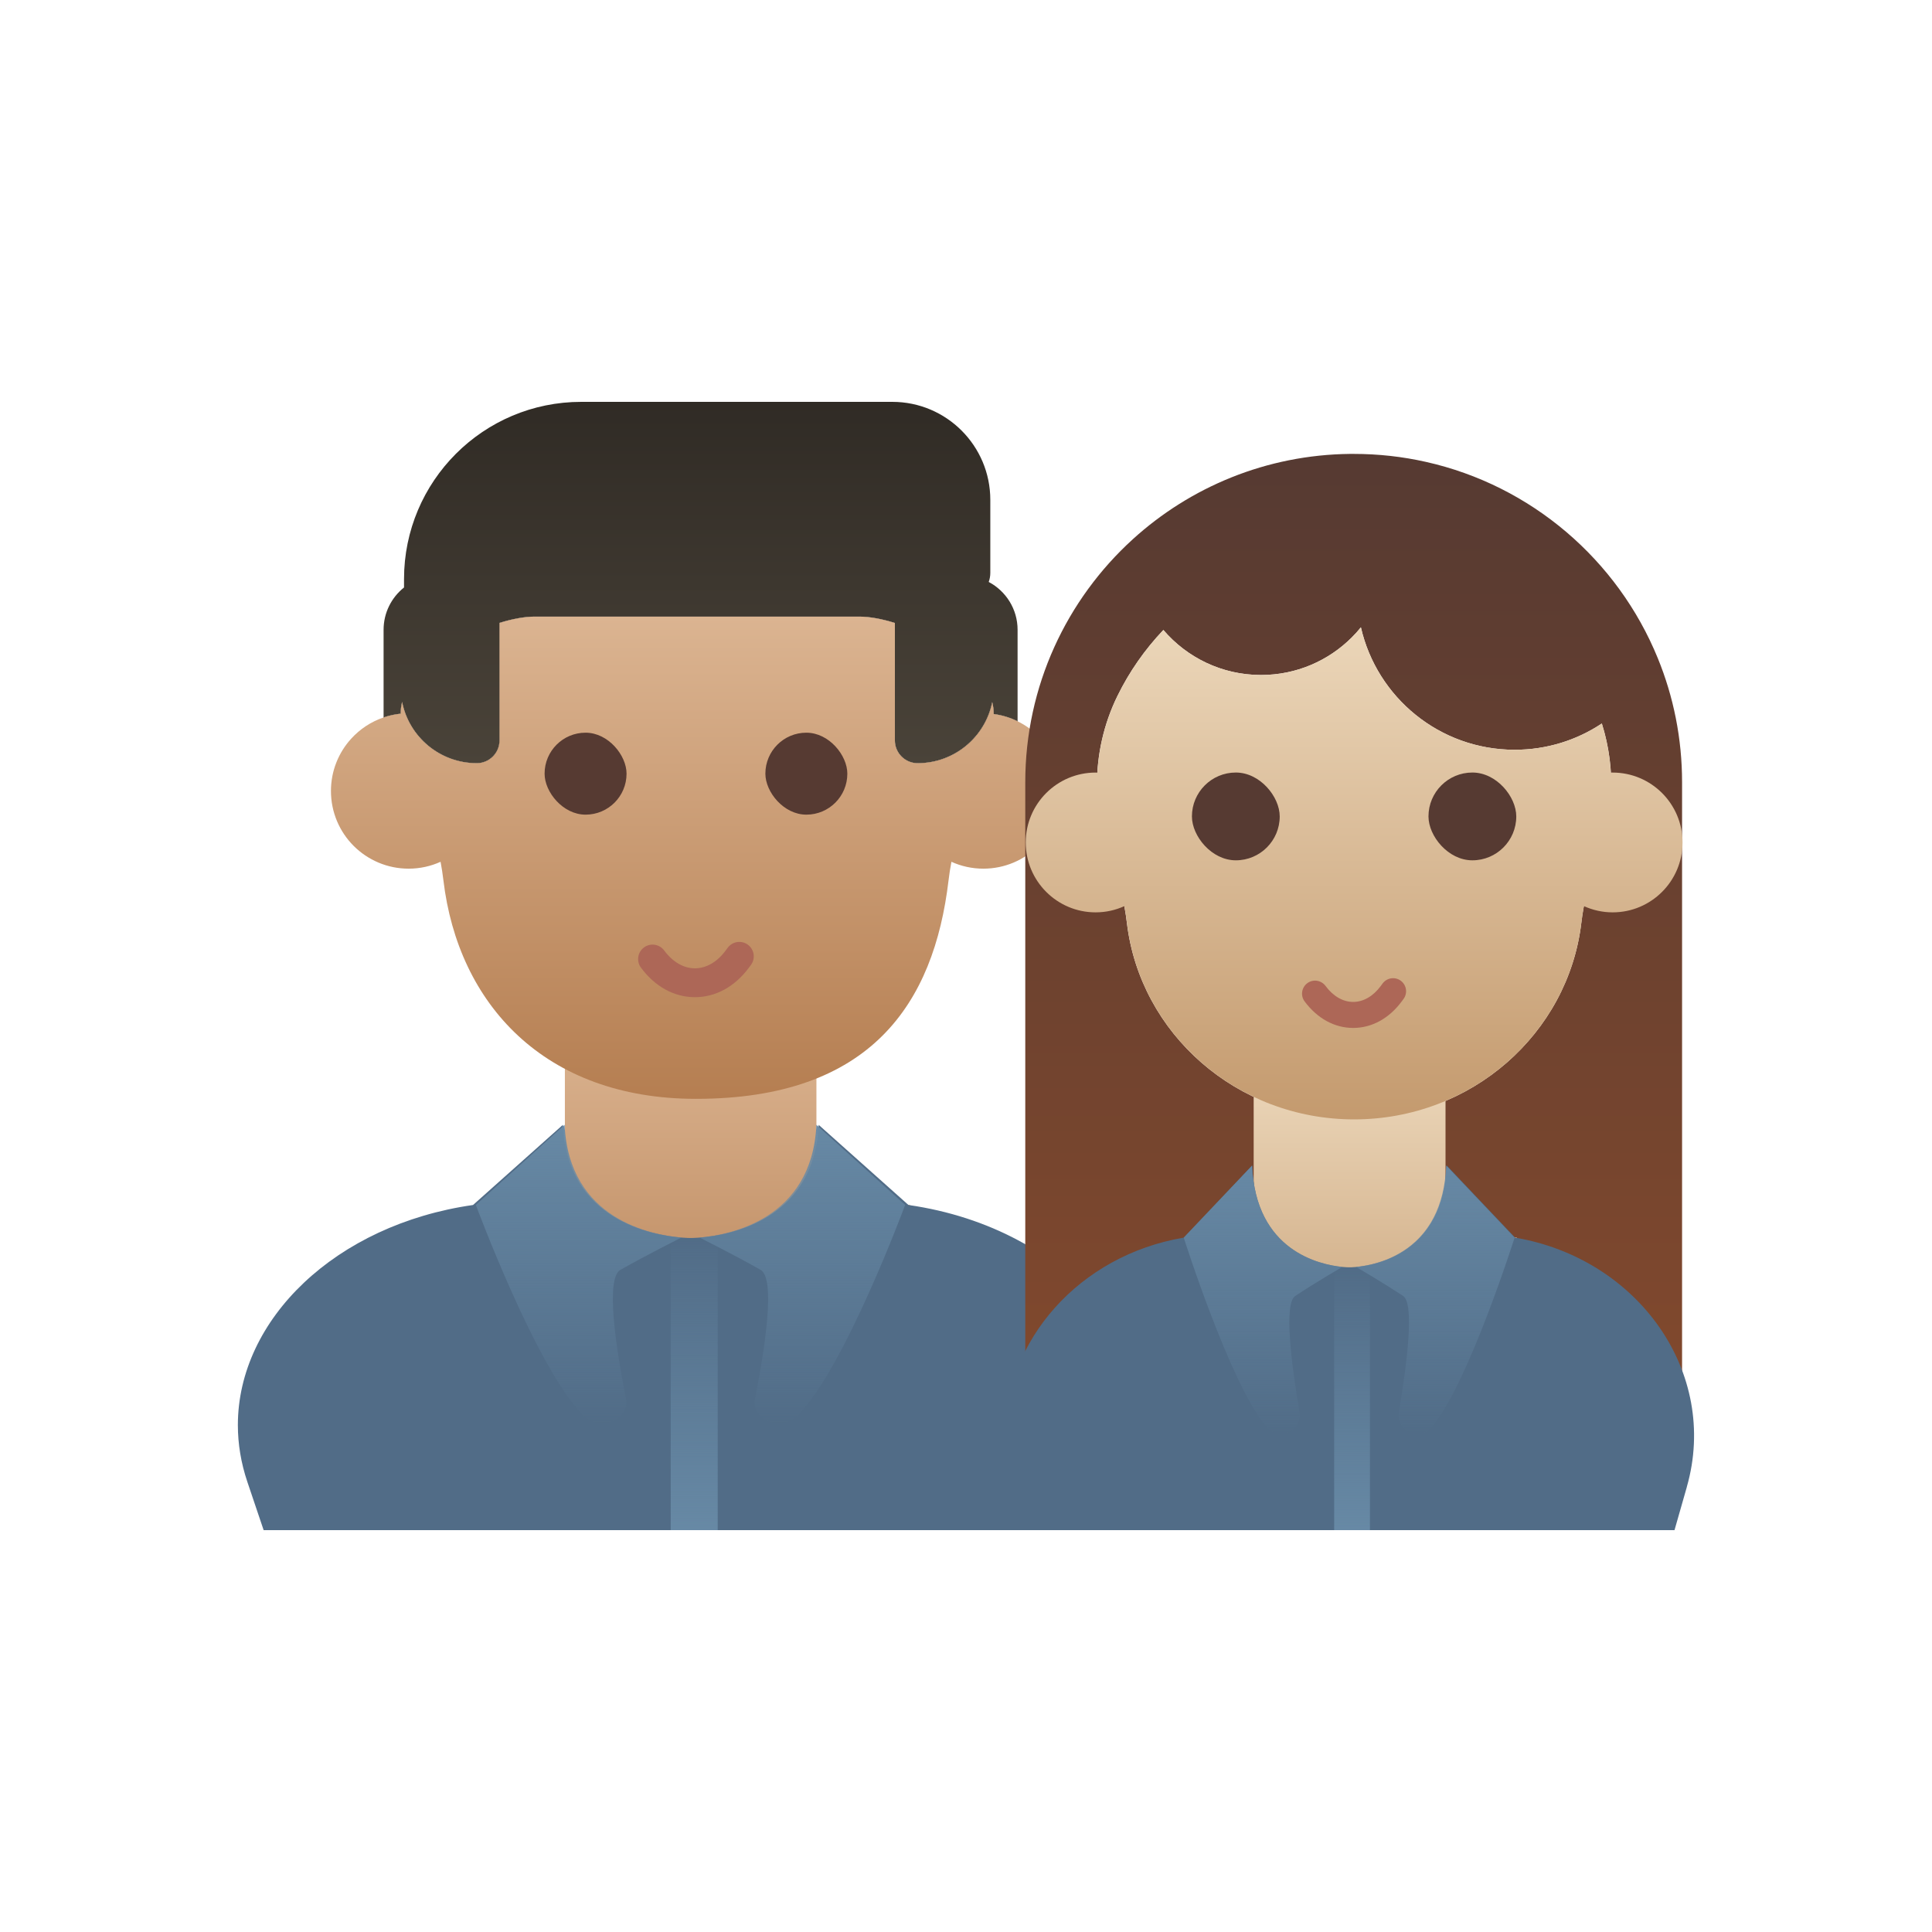 <?xml version="1.0" encoding="UTF-8"?>
<svg id="Layer_1" data-name="Layer 1" xmlns="http://www.w3.org/2000/svg" xmlns:xlink="http://www.w3.org/1999/xlink" viewBox="0 0 500 500">
  <defs>
    <style>
      .cls-1 {
        fill: url(#linear-gradient-12);
      }

      .cls-1, .cls-2, .cls-3, .cls-4, .cls-5, .cls-6, .cls-7, .cls-8, .cls-9, .cls-10, .cls-11, .cls-12, .cls-13, .cls-14, .cls-15, .cls-16 {
        stroke-width: 0px;
      }

      .cls-2 {
        fill: url(#linear-gradient);
      }

      .cls-3 {
        fill: #ad6757;
      }

      .cls-4 {
        fill: url(#linear-gradient-6);
      }

      .cls-5 {
        fill: #516c87;
      }

      .cls-6 {
        fill: url(#linear-gradient-11);
      }

      .cls-7 {
        fill: url(#linear-gradient-5);
      }

      .cls-8 {
        fill: #563a32;
      }

      .cls-9 {
        fill: #302b25;
      }

      .cls-10 {
        fill: url(#linear-gradient-2);
      }

      .cls-11 {
        fill: url(#linear-gradient-7);
      }

      .cls-12 {
        fill: url(#linear-gradient-3);
      }

      .cls-13 {
        fill: url(#linear-gradient-9);
      }

      .cls-14 {
        fill: url(#linear-gradient-8);
      }

      .cls-15 {
        fill: url(#linear-gradient-10);
      }

      .cls-16 {
        fill: url(#linear-gradient-4);
      }
    </style>
    <linearGradient id="linear-gradient" x1="179.29" y1="367" x2="179.29" y2="265.04" gradientUnits="userSpaceOnUse">
      <stop offset="0" stop-color="#b57e51"/>
      <stop offset="1" stop-color="#dbb491"/>
    </linearGradient>
    <linearGradient id="linear-gradient-2" x1="181.31" y1="197.51" x2="181.31" y2="104" gradientUnits="userSpaceOnUse">
      <stop offset="0" stop-color="#4a4339"/>
      <stop offset="1" stop-color="#302b25"/>
    </linearGradient>
    <linearGradient id="linear-gradient-3" x1="179.66" y1="396" x2="179.66" y2="320.23" gradientUnits="userSpaceOnUse">
      <stop offset="0" stop-color="#6789a5"/>
      <stop offset="1" stop-color="#6789a5" stop-opacity="0"/>
    </linearGradient>
    <linearGradient id="linear-gradient-4" x1="149.76" y1="291.11" x2="149.76" y2="368.33" xlink:href="#linear-gradient-3"/>
    <linearGradient id="linear-gradient-5" x1="207.64" y1="291.11" x2="207.64" y2="368.33" xlink:href="#linear-gradient-3"/>
    <linearGradient id="linear-gradient-6" x1="180.11" y1="284.39" x2="180.11" y2="159.58" xlink:href="#linear-gradient"/>
    <linearGradient id="linear-gradient-7" x1="350.33" y1="362.34" x2="350.33" y2="117.46" gradientUnits="userSpaceOnUse">
      <stop offset="0" stop-color="#82492d"/>
      <stop offset="1" stop-color="#563a32"/>
    </linearGradient>
    <linearGradient id="linear-gradient-8" x1="349.7" y1="369.91" x2="349.7" y2="278.19" gradientUnits="userSpaceOnUse">
      <stop offset="0" stop-color="#c49a6e"/>
      <stop offset="1" stop-color="#ebd6b9"/>
    </linearGradient>
    <linearGradient id="linear-gradient-9" x1="350.44" y1="289.7" x2="350.44" y2="162.35" xlink:href="#linear-gradient-8"/>
    <linearGradient id="linear-gradient-10" x1="349.91" x2="349.91" y2="327.84" xlink:href="#linear-gradient-3"/>
    <linearGradient id="linear-gradient-11" x1="326.87" y1="301.64" x2="326.87" y2="371.11" xlink:href="#linear-gradient-3"/>
    <linearGradient id="linear-gradient-12" x1="371.46" y1="301.64" x2="371.46" y2="371.11" xlink:href="#linear-gradient-3"/>
  </defs>
  <path class="cls-2" d="M236.12,318.83c0,13.3-6.37,25.35-16.65,34.07-10.28,8.72-24.49,14.11-40.18,14.11-31.38,0-56.83-21.57-56.83-48.17,0-2.37.2-4.71.6-6.98,3.73-.53,7.56-.86,11.5-.94.9-.02,1.82-.03,2.73-.03,4.92,0,8.9-3.38,8.9-7.55v-38.29h65.1v38.29c0,4.17,3.98,7.55,8.9,7.55h1.1c.9,0,1.82,0,2.73.03,3.94.08,7.77.41,11.5.94.4,2.27.6,4.61.6,6.98Z"/>
  <path class="cls-10" d="M263.35,162.99v23.68c-1.91-.94-3.98-1.59-6.18-1.88,0-1.04-.13-2.07-.39-3.08-1.81,9.01-9.77,15.8-19.31,15.8-3.25,0-5.88-2.64-5.88-5.88v-30.41c-3.41-1.06-6.61-1.64-9.18-1.64h-84.05c-2.55,0-5.72.57-9.1,1.62v30.43c0,3.25-2.64,5.88-5.88,5.88-9.56,0-17.54-6.82-19.32-15.85-.25,1-.38,2.01-.38,3.04-1.53.16-3.01.49-4.41.97v-22.68c0-4.44,2.07-8.39,5.29-10.95v-2.17c0-25.34,20.54-45.87,45.87-45.87h80.49c14.01,0,25.37,11.36,25.37,25.37v18.89c0,.83-.15,1.61-.41,2.35,4.44,2.35,7.47,7.01,7.47,12.39Z"/>
  <path class="cls-9" d="M263.35,186.67v29.37H99.26v-30.36c1.4-.49,2.88-.81,4.41-.97,0-1.03.13-2.05.38-3.04,1.78,9.03,9.76,15.85,19.32,15.85,3.25,0,5.88-2.64,5.88-5.88v-30.43c3.38-1.05,6.55-1.62,9.1-1.62h84.05c2.58,0,5.78.58,9.18,1.64v30.41c0,3.25,2.64,5.88,5.88,5.88,9.55,0,17.5-6.79,19.31-15.8.26,1.01.39,2.04.39,3.08,2.2.29,4.27.94,6.18,1.88Z"/>
  <path class="cls-5" d="M293.53,383.55l-4.2,12.45H68.23l-4.2-12.45c-1.67-4.94-2.47-9.89-2.47-14.73,0-27.4,25.31-51.88,60.86-56.97l23.25-20.74c1.14,24.6,23.03,28.54,30.65,29.17h.01c1.24.1,2.1.11,2.43.11,2.34,0,31.78-.65,33.11-29.28l23.24,20.74c41.84,5.99,69.5,38.84,58.4,71.7Z"/>
  <rect class="cls-12" x="173.58" y="320.23" width="12.16" height="75.77"/>
  <path class="cls-16" d="M162.01,362.05c1.06,5.37-6.82,8.52-10.93,4.36-.11-.12-.23-.23-.35-.35-12.01-12.16-27.58-54.22-27.58-54.22l22.96-20.74c1.12,24.6,22.74,28.54,30.27,29.17-.28.14-9.37,4.69-15.82,8.37-3.84,2.19-1.3,19.47,1.45,33.4Z"/>
  <path class="cls-7" d="M195.39,362.05c-1.06,5.37,6.82,8.52,10.93,4.36.11-.12.23-.23.35-.35,12.01-12.16,27.58-54.22,27.58-54.22l-22.96-20.74c-1.12,24.6-22.74,28.54-30.27,29.17.28.14,9.37,4.69,15.82,8.37,3.84,2.19,1.3,19.47-1.45,33.4Z"/>
  <path class="cls-4" d="M274.59,204.7c0,11.12-9,20.11-20.1,20.11-2.95,0-5.74-.64-8.26-1.78-.31,1.6-.56,3.21-.75,4.83-3.78,31.81-20.06,56.52-65.36,56.52h0c-39.38,0-61.57-24.71-65.36-56.52-.19-1.62-.44-3.24-.74-4.83-2.52,1.14-5.31,1.78-8.26,1.78-5.55,0-10.58-2.25-14.22-5.88-3.64-3.64-5.89-8.67-5.89-14.23,0-5.2,1.98-9.94,5.22-13.51,2.27-2.5,5.15-4.42,8.41-5.52,1.4-.49,2.88-.81,4.41-.97,0-1.03.13-2.05.38-3.04,1.78,9.03,9.76,15.85,19.32,15.85,3.25,0,5.88-2.64,5.88-5.88v-30.43c3.38-1.05,6.55-1.62,9.1-1.62h84.05c2.58,0,5.78.58,9.18,1.64v30.41c0,3.25,2.64,5.88,5.88,5.88,9.55,0,17.5-6.79,19.31-15.8.26,1.01.39,2.04.39,3.08,2.2.29,4.27.94,6.18,1.88,2.17,1.06,4.12,2.51,5.76,4.24,3.4,3.6,5.48,8.45,5.48,13.79Z"/>
  <g>
    <rect class="cls-8" x="140.94" y="189.62" width="21.21" height="21.21" rx="10.6" ry="10.6"/>
    <rect class="cls-8" x="198.08" y="189.62" width="21.21" height="21.21" rx="10.6" ry="10.6"/>
  </g>
  <path class="cls-3" d="M179.85,258.07c-5.36,0-10.32-2.71-13.97-7.64-1.23-1.66-.88-4,.78-5.23,1.66-1.23,4-.88,5.23.78,2.21,2.98,5.03,4.62,7.96,4.62s5.76-1.64,7.96-4.62l.52-.7c1.23-1.66,3.57-2.01,5.23-.78,1.66,1.23,2.01,3.57.78,5.23l-.52.7c-3.65,4.93-8.61,7.64-13.97,7.64Z"/>
  <path class="cls-11" d="M429.04,170.35c-10.38-25.45-32.74-44.73-60.08-50.83-5.99-1.35-12.23-2.05-18.63-2.05-.32,0-.64,0-.96,0-21.63.24-41.33,8.56-56.21,22.09-17.09,15.55-27.82,37.97-27.82,62.89v159.88h169.98v-159.88c0-11.36-2.23-22.2-6.28-32.1ZM412.94,224.01c-.96,2.37-1.73,4.81-2.35,7.3-.61,2.48-1.05,5.01-1.35,7.55-3.41,28.62-28.43,50.84-58.8,50.84h0c-30.36,0-55.39-22.22-58.8-50.84-.61-5.09-1.78-10.1-3.7-14.84-2.69-6.66-4.06-13.72-4.06-20.76,0-7.96,1.75-15.9,5.33-23.18,3.08-6.29,7.1-12.02,11.87-17.04,6.1,7.14,15.16,11.65,25.28,11.65,9.18,0,17.49-3.72,23.5-9.74.82-.82,1.61-1.69,2.34-2.6,4.15,18.15,20.38,31.69,39.79,31.69,8.35,0,16.1-2.5,22.56-6.8,3.78,11.95,3.16,24.99-1.61,36.77Z"/>
  <path class="cls-14" d="M393.04,326.58c0,11.97-4.86,22.8-12.7,30.65-7.84,7.84-18.67,12.69-30.64,12.69-23.93,0-43.34-19.4-43.34-43.34,0-2.13.15-4.23.45-6.28,2.84-.48,5.76-.77,8.77-.85.69-.02,1.39-.03,2.08-.03,3.75,0,6.79-3.04,6.79-6.79v-34.44h49.65v34.44c0,3.75,3.04,6.79,6.79,6.79h.84c.69,0,1.39,0,2.08.03,3,.08,5.92.37,8.77.85.3,2.04.45,4.15.45,6.28Z"/>
  <path class="cls-13" d="M417.34,199.93c-.15,0-.3.02-.45.02-.26-4.3-1.03-8.57-2.34-12.71-6.46,4.3-14.21,6.8-22.56,6.8-19.41,0-35.65-13.54-39.79-31.69-.73.91-1.51,1.78-2.34,2.6-6.02,6.02-14.32,9.74-23.5,9.74-10.12,0-19.18-4.52-25.28-11.65-4.77,5.02-8.79,10.75-11.87,17.04-3.08,6.28-4.8,13.04-5.22,19.88-.15,0-.29-.02-.44-.02-9.99,0-18.09,8.1-18.09,18.09h0c0,9.99,8.1,18.09,18.09,18.09,2.65,0,5.16-.58,7.43-1.61.27,1.44.5,2.89.67,4.35,3.41,28.62,28.43,50.84,58.8,50.84h0c30.36,0,55.39-22.22,58.8-50.84.17-1.46.4-2.91.67-4.35,2.27,1.02,4.78,1.61,7.43,1.61,9.99,0,18.09-8.1,18.09-18.09h0c0-9.99-8.1-18.09-18.09-18.09Z"/>
  <g>
    <rect class="cls-8" x="308.47" y="199.93" width="22.72" height="22.72" rx="11.36" ry="11.36"/>
    <rect class="cls-8" x="369.69" y="199.93" width="22.72" height="22.72" rx="11.36" ry="11.36"/>
  </g>
  <path class="cls-3" d="M350.2,266.03c-4.82,0-9.28-2.44-12.57-6.87-1.11-1.49-.79-3.6.7-4.71,1.49-1.11,3.6-.79,4.71.7,1.98,2.68,4.53,4.15,7.16,4.15s5.18-1.47,7.16-4.15l.46-.63c1.11-1.49,3.21-1.81,4.71-.7,1.49,1.11,1.81,3.21.7,4.71l-.46.63c-3.29,4.43-7.75,6.87-12.57,6.87Z"/>
  <path class="cls-5" d="M436.56,384.8l-3.2,11.2h-168.25l-3.2-11.2c-1.27-4.44-1.88-8.89-1.88-13.25,0-24.65,19.26-46.67,46.32-51.25l17.7-18.66c.87,22.13,17.53,25.67,23.33,26.24h0c.94.09,1.6.1,1.85.1,1.78,0,24.18-.59,25.19-26.34l17.69,18.66c31.84,5.39,52.89,34.94,44.44,64.5Z"/>
  <rect class="cls-15" x="345.28" y="327.84" width="9.26" height="68.16"/>
  <path class="cls-6" d="M336.3,365.46c.82,4.83-5.25,7.66-8.42,3.93-.09-.1-.18-.21-.27-.32-9.26-10.94-21.26-48.77-21.26-48.77l17.7-18.66c.87,22.13,17.53,25.67,23.33,26.24-.22.13-7.22,4.22-12.19,7.53-2.96,1.97-1,17.51,1.12,30.05Z"/>
  <path class="cls-1" d="M362.03,365.46c-.82,4.83,5.25,7.66,8.42,3.93.09-.1.18-.21.27-.32,9.26-10.94,21.26-48.77,21.26-48.77l-17.7-18.66c-.87,22.13-17.53,25.67-23.33,26.24.22.13,7.22,4.22,12.19,7.53,2.96,1.97,1,17.51-1.12,30.05Z"/>
</svg>